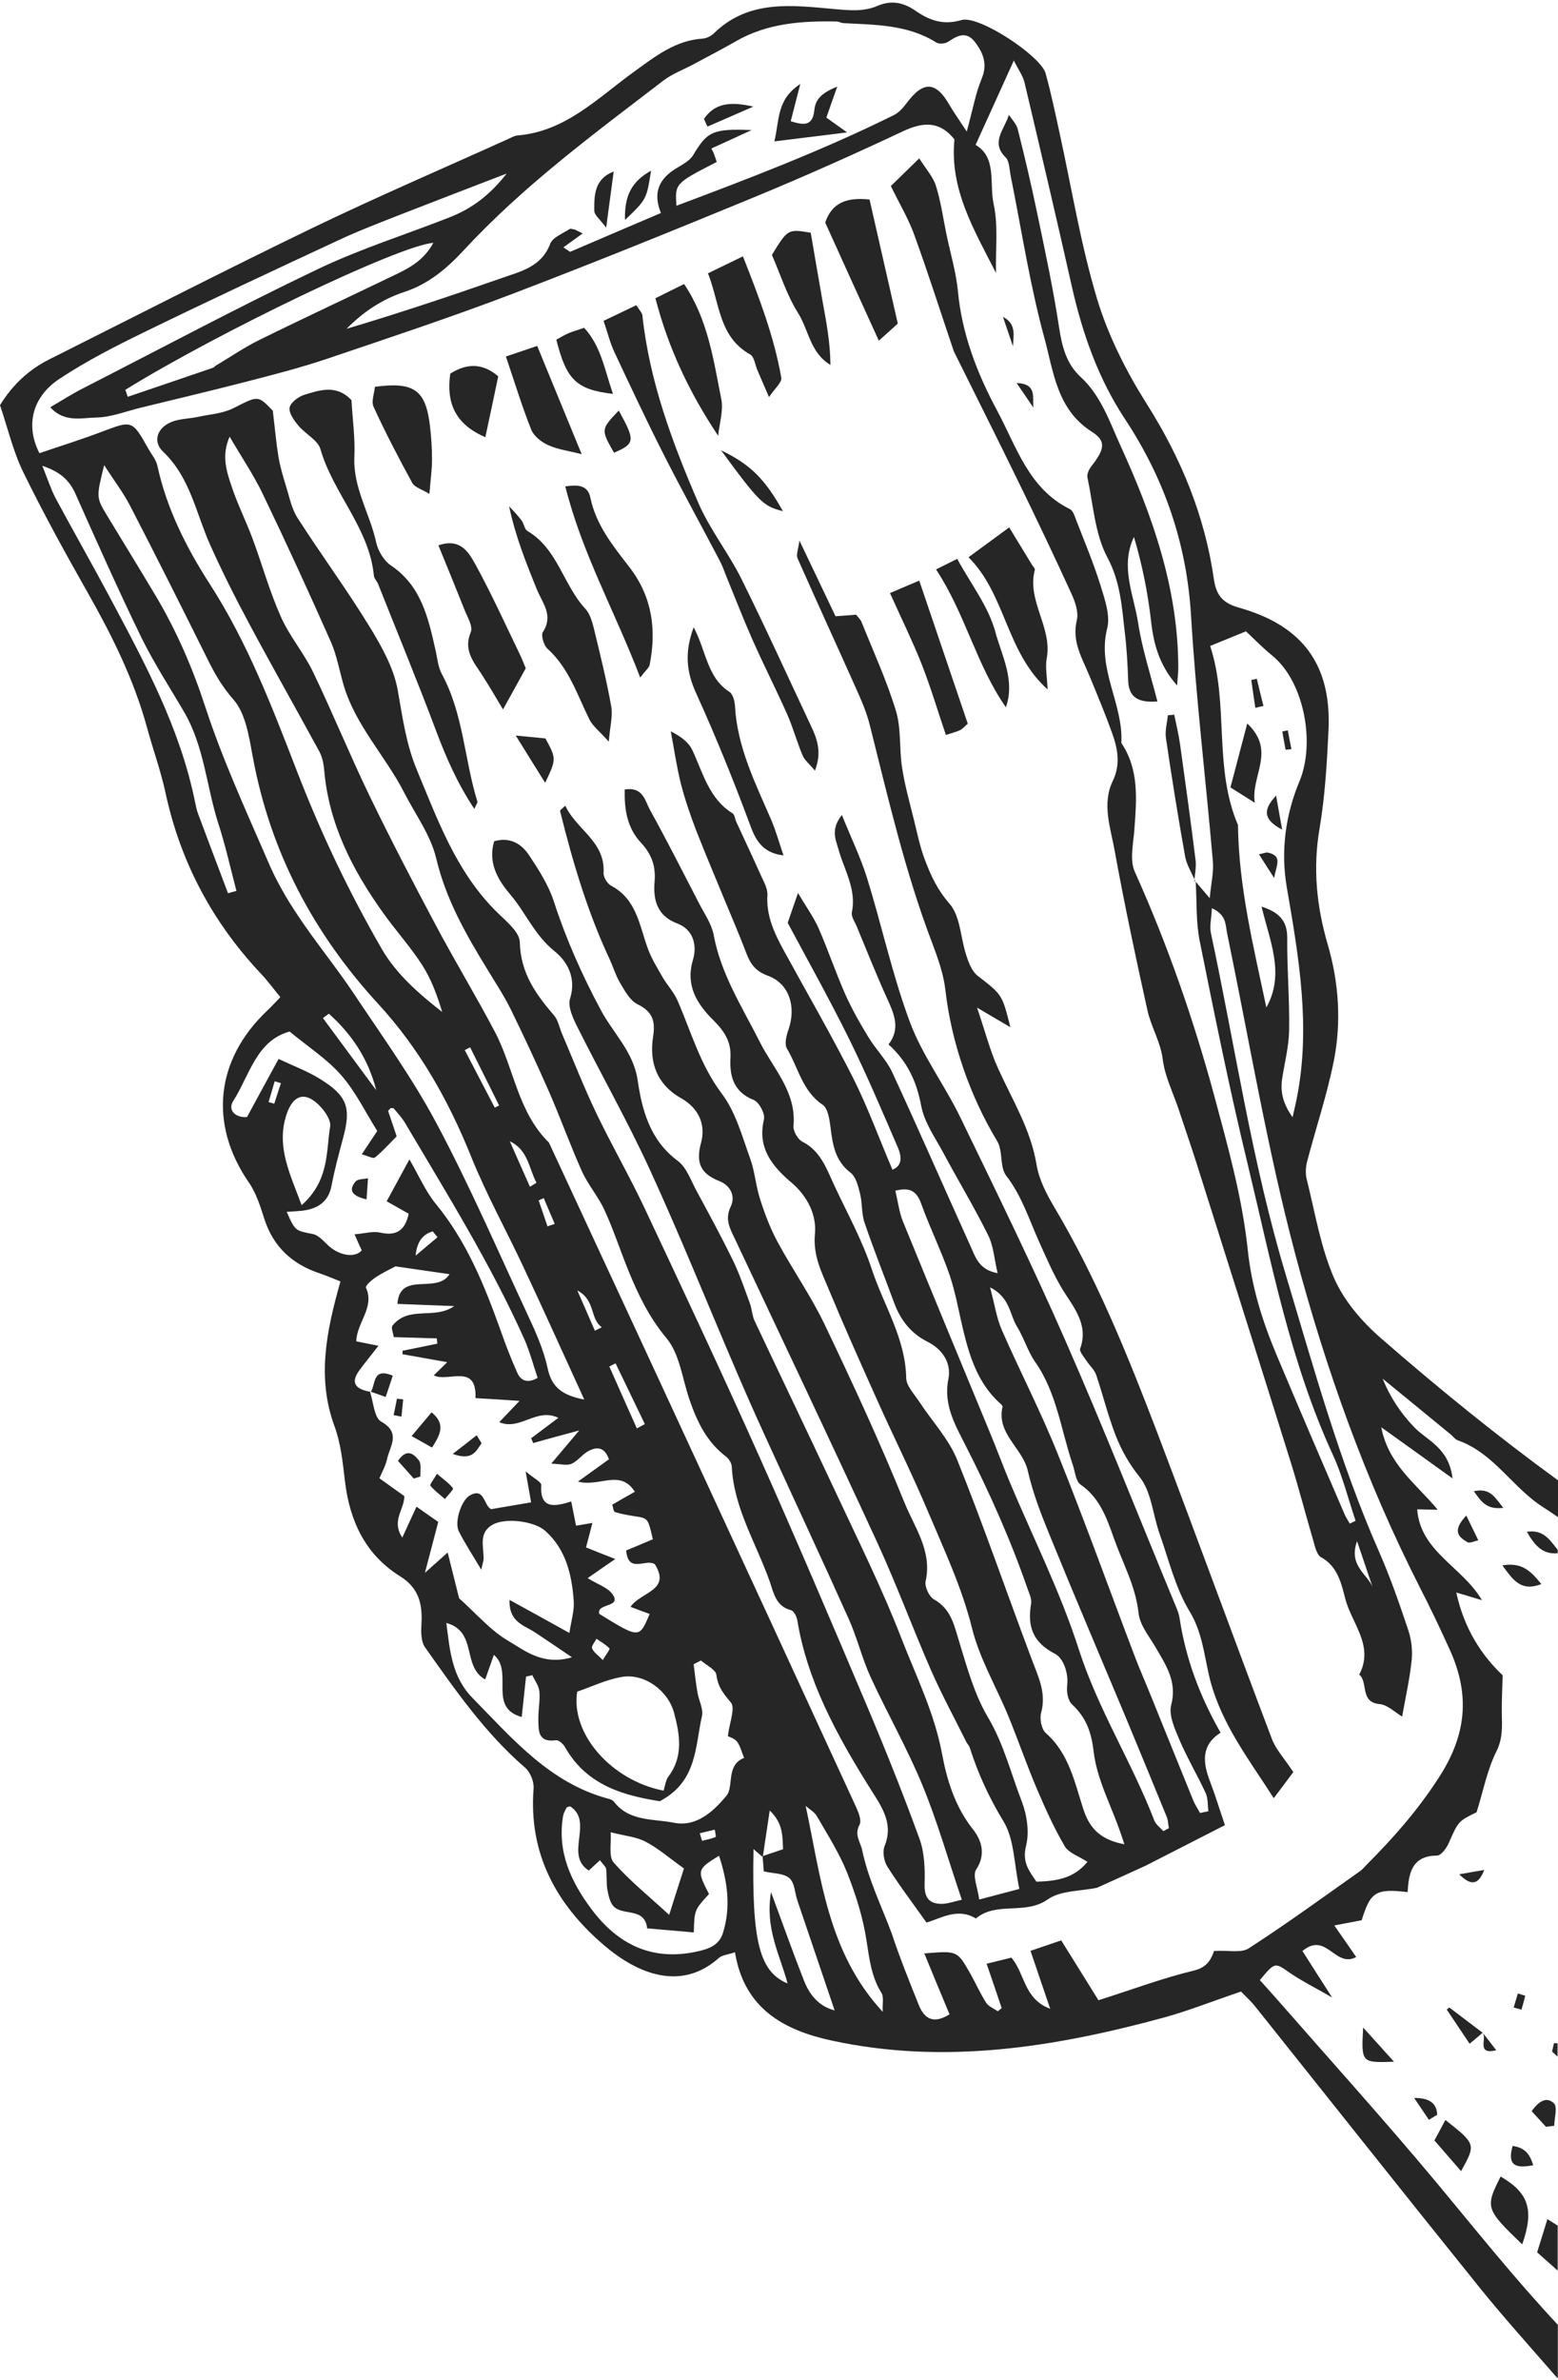<svg width="224" height="342" viewBox="0 0 224 342" fill="none" xmlns="http://www.w3.org/2000/svg">
<path d="M118.644 31.983C119.602 29.15 121.685 28.317 125.018 28.671C126.351 34.566 127.726 40.523 129.08 46.501C128.205 47.292 127.455 47.959 126.351 48.959C123.706 43.147 121.185 37.607 118.644 31.983Z" fill="#262626"/>
<path d="M68.633 115.175C68.695 115.363 68.445 115.633 68.195 116.238C65.758 112.572 64.113 108.801 62.655 104.906C60.009 97.866 57.135 90.909 54.364 83.931C54.198 83.514 53.823 83.16 53.761 82.765C53.115 75.912 47.928 70.954 46.075 64.56C45.7 63.227 43.867 62.352 42.867 61.123C42.263 60.394 41.492 59.311 41.638 58.561C41.784 57.832 42.908 56.999 43.762 56.728C46.012 56.04 48.387 55.228 50.532 57.498C50.699 60.373 51.074 63.018 50.949 65.643C50.74 70.1 53.198 73.829 54.094 77.974C54.364 79.182 55.198 80.578 56.218 81.265C60.572 84.202 61.572 88.784 62.613 93.409C62.884 94.554 62.967 95.825 63.509 96.825C66.633 102.573 66.758 109.114 68.633 115.175Z" fill="#262626"/>
<path d="M59.28 69.413C57.322 65.83 55.427 62.206 53.719 58.477C53.344 57.686 53.823 56.519 53.906 55.582C59.53 54.832 61.217 56.04 61.821 61.227C62.009 62.81 62.113 64.435 62.113 66.038C62.113 67.476 61.905 68.892 61.738 70.975C60.655 70.308 59.634 70.038 59.28 69.413Z" fill="#262626"/>
<path d="M78.381 112.488C76.819 109.988 75.631 108.093 74.152 105.698C75.839 105.864 77.152 105.989 78.422 106.114C80.005 109.051 80.005 109.051 78.381 112.488Z" fill="#262626"/>
<path d="M68.404 81.202C70.716 85.43 72.716 89.846 74.819 94.2C75.194 94.991 75.486 95.824 75.59 96.033C74.153 98.636 73.153 100.449 72.32 101.948C71.507 100.594 70.403 98.678 69.216 96.845C68.008 95.012 66.613 93.367 67.696 90.805C68.029 89.992 67.154 88.597 66.737 87.513C65.55 84.514 64.321 81.535 63.03 78.369C66.258 77.245 67.446 79.473 68.404 81.202Z" fill="#262626"/>
<path d="M78.047 90.826C79.63 88.409 77.964 86.639 77.172 84.66C75.61 80.827 74.09 76.995 73.194 72.746C73.798 73.412 74.444 74.058 74.985 74.787C75.34 75.245 75.402 76.058 75.839 76.307C80.193 78.869 80.984 84.077 84.171 87.493C84.817 88.201 85.129 89.305 85.379 90.284C86.275 94.013 87.212 97.741 87.879 101.511C88.129 102.865 87.712 104.323 87.525 106.573C86.192 105.073 85.234 104.365 84.754 103.407C82.984 99.845 81.797 95.991 78.693 93.2C78.172 92.721 77.756 91.284 78.047 90.826Z" fill="#262626"/>
<path d="M78.839 63.976C77.86 63.539 76.756 62.685 76.381 61.748C75.028 58.352 73.965 54.853 72.736 51.229C74.257 50.708 75.465 50.312 77.235 49.708C79.422 55.02 81.422 59.873 83.63 65.268C81.693 64.768 80.151 64.581 78.839 63.976Z" fill="#262626"/>
<path d="M64.738 53.686C67.362 52.041 69.571 52.312 71.633 54.082C71.008 57.061 70.425 59.831 69.779 62.831C65.467 60.956 64.134 57.956 64.738 53.686Z" fill="#262626"/>
<path d="M88.275 65.059C86.379 61.706 86.379 61.706 88.962 58.998C91.357 63.331 91.316 63.747 88.275 65.059Z" fill="#262626"/>
<path d="M167.635 106.093C167.469 105.031 167.802 103.886 167.906 102.782C168.219 102.761 168.51 102.74 168.823 102.698C169.114 104.094 169.448 105.489 169.656 106.906C170.427 112.446 171.197 117.987 171.885 123.549C172.01 124.465 171.822 125.423 171.739 126.361C171.239 125.277 170.593 124.194 170.385 123.049C169.385 117.425 168.469 111.759 167.635 106.093Z" fill="#262626"/>
<path d="M148.597 58.602C147.889 57.561 147.18 56.519 146.16 55.041C149.243 55.145 148.347 57.269 148.597 58.602Z" fill="#262626"/>
<path d="M171.718 126.569C171.718 126.506 171.739 126.444 171.739 126.361C171.78 126.444 171.822 126.527 171.843 126.611C171.843 126.652 171.843 126.673 171.843 126.715C171.822 126.673 171.78 126.631 171.718 126.569C171.718 126.569 171.739 126.569 171.718 126.569Z" fill="#262626"/>
<path d="M79.985 48.812C80.527 48.521 81.131 48.146 81.756 47.875C82.422 47.604 83.13 47.396 83.984 47.105C86.421 49.75 86.9 53.062 88.129 56.603C82.839 55.978 81.443 54.582 79.985 48.812Z" fill="#262626"/>
<path d="M146.327 18.568C147.327 22.526 148.264 26.525 149.097 30.524C150.243 36.003 151.43 41.502 152.263 47.021C152.68 49.771 153.305 52.27 155.367 54.166C158.304 56.874 159.512 60.56 161.095 64.039C165.74 74.204 169.406 84.639 169.406 96.012C169.406 96.721 169.302 97.45 169.239 98.512C166.698 95.637 165.865 92.596 165.49 89.243C165.032 85.181 164.22 81.14 163.032 77.162C161.012 81.432 163.011 85.473 163.636 89.534C164.22 93.305 165.428 96.97 166.407 100.803C163.553 101.011 162.262 100.157 162.199 97.72C162.116 95.387 161.991 93.034 161.699 90.722C161.283 87.097 161.074 83.598 159.22 80.119C157.408 76.724 157.179 72.496 156.346 68.621C156.242 68.163 156.554 67.476 156.867 67.059C158.783 64.601 159.137 63.414 156.971 62.039C151.93 58.832 151.472 53.374 150.16 48.584C148.056 40.898 146.869 32.982 145.286 25.15C145.119 24.276 145.119 23.151 144.577 22.609C142.39 20.464 144.39 18.631 145.056 16.506C145.494 17.173 146.14 17.819 146.327 18.568Z" fill="#262626"/>
<path d="M84.88 71.516C85.692 75.432 88.108 78.411 90.441 81.431C93.753 85.68 94.419 90.43 93.399 95.554C93.336 95.928 92.92 96.22 92.045 97.366C88.421 87.868 83.692 79.557 81.276 69.892C83.088 69.642 84.505 69.683 84.88 71.516Z" fill="#262626"/>
<path d="M104.855 99.407C105.355 99.719 105.626 100.719 105.668 101.407C105.98 107.343 108.584 112.509 110.875 117.799C111.563 119.424 112.042 121.153 112.646 122.924C110.063 122.611 108.855 121.257 107.98 118.903C105.564 112.405 102.96 105.927 100.086 99.615C98.711 96.595 98.378 93.804 99.731 90.138C101.565 93.596 101.648 97.345 104.855 99.407Z" fill="#262626"/>
<path d="M145.639 49.771C145.16 48.355 144.681 46.938 144.202 45.542C146.16 46.522 145.702 48.209 145.639 49.771Z" fill="#262626"/>
<path d="M171.031 231.549C168.989 228.196 168.052 224.176 166.719 220.406C165.74 217.656 165.552 214.344 163.844 212.24C162.324 210.345 161.241 208.408 160.408 206.283C159.304 203.45 158.575 200.451 157.596 197.556C157.346 196.827 156.679 196.264 156.242 195.598C155.867 195.014 155.138 194.202 155.304 193.786C156.575 190.307 154.263 187.745 152.784 185.329C151.43 183.1 150.451 180.767 149.41 178.476C147.952 175.226 146.91 171.852 144.661 168.936C143.702 167.686 144.223 165.374 143.369 163.979C139.453 157.501 136.766 149.752 135.912 142.191C135.641 139.879 134.808 137.588 133.975 135.38C130.122 125.257 127.705 114.717 125.06 104.219C124.602 102.365 123.831 100.595 123.04 98.845C120.269 92.638 117.416 86.451 114.666 80.223C114.437 79.723 114.77 78.974 114.937 77.682C116.895 81.765 118.52 85.181 120.123 88.555C121.311 88.472 122.165 88.409 123.081 88.326C123.331 88.659 123.685 88.972 123.852 89.347C125.56 93.596 127.476 97.762 128.809 102.136C129.601 104.74 129.268 107.635 129.705 110.364C130.101 112.946 130.83 115.488 131.455 118.029C131.892 119.82 132.267 121.653 132.913 123.382C133.767 125.694 134.746 127.839 136.516 129.86C138.099 131.672 138.099 134.838 138.953 137.359C139.287 138.4 139.766 139.608 140.578 140.233C144.036 142.92 144.077 142.837 145.265 147.607C143.807 146.753 142.578 146.044 140.474 144.795C141.682 148.336 142.348 151.002 143.473 153.481C145.535 158.042 148.202 162.291 149.035 167.395C149.389 169.519 150.472 171.602 151.597 173.498C157.679 183.725 162.116 194.702 166.344 205.762C171.926 220.447 177.3 235.194 182.862 249.879C183.424 251.379 184.632 252.65 185.945 254.649C185.382 255.399 184.403 256.711 183.133 258.399C179.716 253.066 176.321 248.65 174.447 242.985C173.176 239.256 173.239 235.174 171.031 231.549Z" fill="#262626"/>
<path d="M139.245 80.078C141.39 78.495 143.161 77.203 145.098 75.787C146.369 77.87 147.368 79.495 148.347 81.119C148.493 81.369 148.826 81.682 148.785 81.869C147.598 86.347 151.326 90.159 150.493 94.596C150.264 95.825 150.534 97.158 150.618 99.074C144.598 93.659 144.64 85.452 139.245 80.078Z" fill="#262626"/>
<path d="M144.619 101.636C140.369 95.554 138.828 88.284 134.579 81.827C135.974 81.119 136.745 80.744 137.62 80.306C139.557 83.868 142.098 87.118 143.098 90.784C144.015 94.2 145.993 97.741 144.619 101.636Z" fill="#262626"/>
<path d="M106.583 83.16C110.062 90.159 113.291 97.283 116.623 104.365C117.498 106.218 118.186 108.114 117.165 110.738C116.373 109.78 115.686 109.259 115.394 108.551C114.582 106.656 114.04 104.615 113.207 102.719C111.603 99.095 109.791 95.554 108.187 91.929C106.875 88.972 105.709 85.951 104.48 82.952C104.146 82.139 103.876 81.306 103.459 80.536C100.793 75.453 98.023 70.433 95.419 65.309C92.961 60.456 90.649 55.54 88.337 50.604C87.712 49.291 87.379 47.854 86.775 46.105C88.441 45.313 89.941 44.605 91.482 43.855C91.94 44.584 92.315 44.938 92.357 45.313C93.378 54.832 96.689 63.685 100.439 72.35C102.105 76.162 104.75 79.473 106.583 83.16Z" fill="#262626"/>
<path d="M56.468 197.681C56.135 198.701 55.802 199.722 55.448 200.743C54.594 200.451 53.948 200.222 53.323 199.993C54.031 198.931 53.511 196.452 56.468 197.681Z" fill="#262626"/>
<path d="M53.324 199.993L53.303 200.014C53.303 200.014 53.178 199.93 53.199 199.951C53.24 199.972 53.282 199.972 53.324 199.993Z" fill="#262626"/>
<path d="M59.176 206.366C60.384 204.929 61.176 203.992 62.051 202.95C63.946 204.533 63.509 205.887 62.113 208.012C61.239 207.512 60.405 207.054 59.176 206.366Z" fill="#262626"/>
<path d="M68.528 206.241C68.757 206.616 69.007 207.012 69.237 207.387C68.466 208.47 67.966 209.97 65.091 208.928C66.57 207.783 67.549 207.033 68.528 206.241Z" fill="#262626"/>
<path d="M103.252 62.622C99.065 56.353 96.066 49.937 94.233 42.855C95.628 42.168 96.774 41.584 98.357 40.814C101.794 45.917 102.585 51.749 103.71 57.394C104.022 59.06 103.418 60.893 103.252 62.622Z" fill="#262626"/>
<path d="M112.562 73.454C109.75 72.746 109.167 72.204 103.668 64.705C107.917 66.747 110 68.871 112.562 73.454Z" fill="#262626"/>
<path d="M110.563 57.061C109.813 55.311 109.355 54.27 108.917 53.249C108.563 52.458 108.459 51.27 107.855 50.937C103.356 48.417 103.502 43.689 101.793 39.273C103.689 38.356 105.085 37.669 106.813 36.836C109.167 42.793 111.292 48.375 112.333 54.291C112.437 54.937 111.438 55.77 110.563 57.061Z" fill="#262626"/>
<path d="M138.057 104.906C137.557 105.156 136.995 105.281 135.995 105.614C134.787 102.073 133.787 98.657 132.475 95.345C131.183 92.096 129.621 88.93 127.955 85.222C129.58 84.535 130.6 84.097 132.162 83.431C134.558 90.471 136.849 97.22 139.14 103.99C138.703 104.365 138.432 104.719 138.057 104.906Z" fill="#262626"/>
<path d="M65.133 213.865C65.237 214.011 64.383 214.886 63.967 215.407C63.258 214.782 62.467 214.219 61.884 213.49C61.759 213.324 62.363 212.595 62.821 211.782C63.758 212.574 64.571 213.136 65.133 213.865Z" fill="#262626"/>
<path d="M114.728 44.959C113.104 42.377 112.166 39.336 110.979 36.628C113.27 32.899 113.27 32.899 116.561 33.441C117.186 37.023 117.707 40.19 118.269 43.335C118.811 46.292 119.373 49.271 119.394 52.437C116.478 50.708 116.27 47.397 114.728 44.959Z" fill="#262626"/>
<path d="M53.302 200.013C53.261 199.992 53.24 199.992 53.198 199.992C53.198 199.972 53.198 199.951 53.177 199.93L53.302 200.013Z" fill="#262626"/>
<path d="M216.001 224.947C218.875 224.447 220.146 225.842 221.604 227.634C218.667 228.758 217.563 227.071 216.001 224.947Z" fill="#262626"/>
<path d="M23.787 113.884C23.1 110.718 21.975 107.635 21.121 104.49C19.226 97.574 16.059 91.242 12.539 85.035C9.332 79.39 6.186 73.662 3.333 67.83C1.875 64.83 1.104 61.477 0 58.227C1.812 55.27 4.166 53.103 7.124 51.624C19.705 45.313 32.223 38.898 44.888 32.774C54.219 28.275 63.738 24.192 73.174 19.922C73.591 19.735 73.986 19.485 74.424 19.464C81.36 18.881 85.963 14.048 91.171 10.299C94.17 8.133 97.086 5.8 101.023 5.55C101.564 5.508 102.21 5.196 102.606 4.821C107.688 -0.178 114.041 0.78 120.165 1.321C122.29 1.509 124.227 1.675 126.164 0.842C128.122 0.009 129.851 0.322 131.601 1.53C133.559 2.884 135.558 3.675 138.224 2.884C140.724 2.134 149.639 8.049 150.326 10.528C151.118 13.382 151.722 16.277 152.347 19.151C154.096 27.108 155.388 35.19 157.741 42.98C159.345 48.292 161.97 53.458 164.948 58.165C169.864 65.955 173.239 74.204 174.53 83.264C174.905 85.868 176.113 86.764 178.3 87.368C187.319 89.951 191.444 95.575 191.006 104.927C190.777 109.655 190.506 114.404 189.715 119.07C188.736 124.798 189.298 130.277 190.902 135.755C192.506 141.254 192.86 146.878 191.777 152.418C190.798 157.313 189.194 162.083 187.923 166.936C187.715 167.749 187.673 168.707 187.882 169.498C189.069 174.248 189.861 179.184 191.777 183.6C193.193 186.87 195.776 189.89 198.505 192.265C206.732 199.43 215.189 206.304 224 212.72V218.01C223.354 217.573 222.709 217.115 222.042 216.698C217.501 213.886 214.835 208.804 209.586 206.971C209.19 206.825 208.919 206.408 208.565 206.117C205.316 203.45 202.046 200.784 198.796 198.118C199.859 200.784 201.4 203.076 203.275 205.033C205.17 207.033 208.315 207.991 208.836 212.449C205.108 209.762 202.108 207.616 198.588 205.096C199.63 210.449 203.525 213.136 206.712 216.948C205.295 216.927 204.524 216.906 203.754 216.885C204.212 222.988 210.253 225.134 213.065 229.946C211.711 229.529 210.773 229.258 209.378 228.842C210.503 234.07 213.044 237.902 216.043 240.735C215.981 242.964 215.897 244.589 215.918 246.192C215.96 248.088 216.085 249.796 215.127 251.712C213.794 254.399 213.231 257.461 212.294 260.419C209.607 261.731 209.669 261.752 208.274 264.877C207.961 265.606 207.17 266.647 206.607 266.647C202.983 266.647 202.525 269.23 202.379 271.896C197.817 271.354 197.026 271.854 195.776 275.937C194.61 276.166 193.443 276.374 191.839 276.687C193.131 278.541 194.131 279.957 194.985 281.228C191.923 282.852 190.715 277.499 187.257 280.353C188.652 282.561 190.006 284.665 191.527 287.039C189.277 285.727 187.278 284.748 185.445 283.498C183.278 281.998 183.341 281.894 181.133 284.54C181.925 285.414 182.716 286.289 183.487 287.164C191.173 295.954 199.005 304.619 206.482 313.576C212.231 320.491 217.835 327.511 223.979 334.072V341.758C223.854 341.633 223.708 341.508 223.583 341.362C219.897 337.113 216.126 332.947 212.606 328.573C201.837 315.201 191.173 301.745 180.466 288.331C179.842 287.539 179.05 286.852 178.425 286.185C174.363 287.56 170.906 288.935 167.365 289.914C151.659 294.184 135.787 296.746 119.561 293.225C112.729 291.747 107.001 288.664 105.668 280.54C104.626 280.894 103.814 280.936 103.335 281.373C97.919 286.185 91.691 283.665 86.88 279.561C80.006 273.708 75.986 266.418 76.715 257.024C76.798 256.024 76.236 254.649 75.486 254.004C69.716 249.025 65.425 242.818 61.093 236.694C60.51 235.861 60.53 234.445 60.593 233.341C60.76 230.508 60.218 228.196 57.552 226.529C52.532 223.405 50.282 218.593 49.595 212.845C49.282 210.199 49.012 207.471 48.116 205.013C45.533 198.056 46.908 191.328 48.949 184.142C47.949 183.746 46.929 183.308 45.887 182.954C41.992 181.642 39.305 179.163 38.014 175.185C37.431 173.373 36.847 171.456 35.785 169.936C30.015 161.562 30.953 152.293 38.43 145.211C38.972 144.711 39.451 144.17 40.305 143.295C39.347 142.108 38.493 140.962 37.535 139.941C30.515 132.484 25.933 123.861 23.787 113.884ZM7.978 71.558C10.56 76.37 13.268 81.098 15.83 85.91C20.829 95.283 25.891 104.635 28.036 115.217C28.161 115.8 28.265 116.383 28.474 116.925C29.89 120.737 31.348 124.548 32.786 128.36C33.181 128.235 33.598 128.131 33.994 128.027C33.14 124.778 32.411 121.466 31.369 118.279C29.682 112.967 29.349 107.218 26.453 102.282C24.37 98.72 22.1 95.241 20.288 91.534C16.997 84.764 13.935 77.89 10.873 71.017C9.998 69.059 8.748 67.83 6.082 66.934C6.874 68.892 7.311 70.288 7.978 71.558ZM140.161 6.029C138.932 4.425 137.641 5.112 136.308 6.008C135.891 6.279 135.017 6.362 134.621 6.112C130.476 3.508 125.81 3.571 121.207 3.321C120.915 3.3 120.644 3.113 120.353 3.092C115.291 2.988 110.334 3.321 105.814 5.925C103.814 7.07 101.752 8.133 99.711 9.237C98.273 10.007 96.69 10.59 95.42 11.549C85.442 19.193 75.298 26.65 66.717 35.919C64.28 38.544 61.634 40.814 58.114 41.96C54.948 43.001 52.199 44.834 49.824 47.25C57.385 45.001 64.8 42.522 72.195 39.939C74.924 38.981 77.861 38.335 79.11 35.023C79.464 34.107 80.902 33.565 81.881 32.92C82.047 32.816 82.38 32.961 82.63 32.982C83.005 33.17 83.38 33.357 83.776 33.544C82.859 34.211 81.922 34.878 81.006 35.544C81.318 35.752 81.651 35.982 81.964 36.19C86.276 34.336 90.587 32.503 95.024 30.608C93.795 27.587 94.837 25.608 97.294 24.15C98.148 23.63 99.19 23.088 99.669 22.276C101.669 18.922 102.439 18.464 108.063 18.693C105.522 19.86 103.897 20.609 102.273 21.338C102.439 21.672 102.585 21.901 102.668 22.172C102.814 22.547 102.939 22.922 103.043 23.276C97.044 26.358 97.044 26.358 97.253 29.566C107.876 25.588 118.353 21.568 128.455 16.569C129.205 16.214 129.83 15.506 130.351 14.819C132.725 11.611 134.537 11.674 136.475 15.027C137.079 16.069 137.766 17.027 138.995 18.901C139.891 15.61 140.286 13.34 141.161 11.257C141.994 9.216 141.37 7.591 140.161 6.029ZM62.301 34.898C57.385 35.252 31.203 47.854 18.017 56.02C18.142 56.353 18.247 56.686 18.372 57.019C22.454 55.624 26.558 54.249 30.661 52.833C30.786 52.791 30.869 52.624 30.994 52.562C33.14 51.291 35.202 49.854 37.451 48.771C44.054 45.521 50.74 42.418 57.385 39.21C59.301 38.273 61.093 37.127 62.301 34.898ZM182.904 94.2C181.57 93.117 180.383 91.888 179.133 90.721C177.821 91.263 176.363 91.846 173.989 92.825C176.738 101.178 174.426 110.239 177.988 118.55C178.092 127.485 180.237 136.088 182.07 144.774C184.778 139.921 182.549 135.234 181.383 130.277C183.924 131.11 185.091 132.318 185.07 134.817C185.028 139.254 185.424 143.67 185.341 148.107C185.299 150.398 184.695 152.689 184.341 154.98C184.07 156.855 184.403 158.521 185.84 160.542C186.153 159.125 186.34 158.417 186.465 157.709C188.465 147.523 186.736 137.525 185.007 127.506C184.112 122.278 184.82 117.091 186.819 112.301C189.152 106.739 187.486 97.907 182.904 94.2ZM132.1 288.122C132.913 290.122 134.225 290.892 136.516 289.455C135.329 286.622 134.142 283.748 132.892 280.707C137.62 280.311 137.62 280.311 139.432 283.477C140.245 284.894 140.89 286.393 141.765 287.768C142.119 288.33 142.869 288.601 143.452 289.018C143.64 288.872 143.827 288.726 144.015 288.56C143.327 286.518 142.64 284.477 141.849 282.186C143.265 281.832 144.348 281.582 145.41 281.311C147.389 283.602 147.16 287.227 150.993 288.664C149.93 285.539 149.076 283.04 148.16 280.332C149.639 279.832 150.993 279.374 152.576 278.832C154.284 281.582 155.971 284.269 157.929 287.435C162.657 285.935 167.094 284.269 171.656 283.165C173.697 282.686 174.197 281.332 174.551 280.353C176.571 280.228 178.446 280.686 179.529 279.978C184.986 276.458 190.235 272.625 195.547 268.876C195.901 268.626 196.193 268.251 196.505 267.938C200.338 264.106 203.816 260.148 206.837 255.482C210.877 249.275 211.357 243.568 208.482 237.153C207.087 234.07 205.628 231.008 204.087 228.008C196.318 212.74 190.59 196.66 186.215 180.184C182.195 165.041 179.612 149.481 176.426 134.109C176.176 132.859 176.342 131.464 174.238 130.506C174.176 131.964 173.884 133.068 174.093 134.067C177.592 150.398 179.987 166.957 184.82 183.038C188.861 196.514 192.589 210.074 198.276 222.988C199.879 226.634 201.192 230.425 202.462 234.216C202.921 235.569 203.108 237.152 202.962 238.569C202.691 241.193 202.108 243.776 201.588 246.672C200.546 246.047 199.505 244.984 198.359 244.88C195.464 244.609 196.755 241.777 195.422 240.631C197.609 236.507 194.339 233.299 193.422 229.758C192.86 227.613 192.36 225.113 189.944 223.78C189.34 223.447 189.069 222.301 188.84 221.468C187.715 217.656 186.736 213.824 185.549 210.033C181.07 195.681 176.509 181.35 171.989 167.02C171.176 164.479 170.302 161.958 169.468 159.438C168.677 157.063 167.49 154.71 167.177 152.272C166.865 149.69 165.49 147.565 164.969 145.17C163.282 137.567 161.657 129.922 160.262 122.257C159.679 118.966 158.387 115.55 159.991 112.217C161.137 109.864 160.699 107.572 159.887 105.323C158.887 102.532 157.741 99.803 156.617 97.074C155.554 94.512 154.076 92.159 154.825 89.097C155.096 87.93 154.555 86.41 154.013 85.243C151.555 79.869 149.014 74.537 146.41 69.204C143.369 62.956 140.245 56.769 137.162 50.541C137.099 50.416 137.058 50.271 137.016 50.125C135.162 44.647 133.413 39.148 131.434 33.711C130.601 31.42 129.33 29.295 128.08 26.733C129.039 25.796 130.372 24.505 132.163 22.755C133.163 24.338 134.163 25.421 134.558 26.692C135.266 28.92 135.579 31.274 136.058 33.586C136.62 36.336 137.454 39.064 137.724 41.855C138.308 48.042 140.495 53.666 143.369 59.019C146.16 64.206 147.889 70.225 153.826 73.162C154.263 73.37 154.492 74.12 154.7 74.662C155.929 77.849 157.262 80.994 158.262 84.243C158.866 86.201 159.658 88.493 159.179 90.326C157.7 96.179 161.532 101.178 161.22 106.76C163.803 110.614 163.407 114.904 163.095 119.195C162.949 121.237 162.386 123.59 163.157 125.277C167.844 135.692 171.593 146.44 174.572 157.438C176.53 164.708 178.592 172.06 179.383 179.497C179.946 184.933 181.487 189.807 183.528 194.681C186.736 202.305 190.006 209.908 193.277 217.51C193.485 218.01 193.797 218.468 194.068 218.948C194.339 218.802 194.63 218.677 194.901 218.531C193.818 215.365 193.027 212.074 191.631 209.054C185.507 195.744 182.799 181.455 179.404 167.374C176.821 156.73 174.655 145.982 172.489 135.234C171.926 132.464 172.093 129.548 171.906 126.694C172.405 127.277 172.926 127.902 173.926 129.068C174.134 126.86 174.509 125.319 174.384 123.819C173.364 112.03 171.947 100.261 171.239 88.451C170.614 78.078 167.406 68.788 161.72 60.185C157.929 54.436 155.659 48.021 154.138 41.314C151.93 31.482 149.618 21.672 147.306 11.882C147.077 10.903 146.431 10.049 145.765 8.695C143.765 13.111 142.078 16.818 140.266 20.818C143.369 22.651 142.203 26.358 142.869 29.379C143.536 32.441 143.119 35.752 143.203 39.231C140.036 33.024 136.516 27.192 137.224 20.026C135.079 17.36 132.725 17.506 129.788 18.881C122.706 22.213 115.562 25.4 108.334 28.379C96.857 33.107 85.359 37.773 73.778 42.189C64.925 45.563 55.927 48.542 46.95 51.583C43.159 52.853 39.284 53.853 35.389 54.853C30.39 56.145 25.349 57.332 20.33 58.561C18.163 59.081 16.018 59.956 13.851 59.998C11.748 60.04 9.248 60.769 7.228 58.519C8.977 57.498 10.435 56.561 11.956 55.79C23.162 50.062 34.264 44.126 45.617 38.71C51.74 35.773 58.281 33.732 64.634 31.232C67.758 30.003 70.362 28.129 72.841 24.942C67.321 27.067 62.488 28.92 57.677 30.795C54.657 31.982 51.594 33.149 48.658 34.523C39.389 38.835 30.14 43.147 20.954 47.625C16.705 49.687 12.456 51.854 8.519 54.457C4.52 57.123 3.687 61.269 5.666 65.122C8.665 64.101 11.685 63.164 14.643 62.039C19.017 60.394 18.997 60.331 21.371 64.56C21.808 65.33 22.433 66.059 22.621 66.892C23.954 73.079 26.787 78.682 30.14 83.889C35.577 92.304 39.118 101.574 42.68 110.78C46.116 119.674 50.157 128.173 54.886 136.359C56.968 139.962 60.218 142.795 63.571 145.42C62.842 142.962 61.968 140.629 60.655 138.608C58.989 136.025 56.885 133.713 55.094 131.193C50.636 124.965 47.22 118.3 46.596 110.489C46.512 109.635 46.304 108.697 45.887 107.947C42.575 101.865 39.159 95.845 35.889 89.742C33.869 85.972 31.931 82.14 30.182 78.224C28.161 73.683 27.328 68.58 23.433 64.893C21.933 63.456 22.579 61.519 24.579 60.664C25.745 60.165 27.141 60.185 28.411 59.915C30.119 59.54 31.973 59.435 33.494 58.686C37.097 56.873 37.035 56.728 39.222 59.019C39.555 61.81 39.722 63.726 40.034 65.643C40.284 67.08 40.701 68.517 41.138 69.913C41.617 71.454 41.93 73.121 42.784 74.433C46.137 79.661 49.824 84.66 53.073 89.951C54.823 92.804 56.594 95.929 57.177 99.136C57.885 103.094 58.364 106.885 59.968 110.718C62.926 117.821 65.509 124.986 71.028 130.651C72.445 132.13 74.715 133.797 74.736 135.421C74.84 139.858 77.069 142.899 79.694 145.961C80.235 146.607 80.402 147.565 80.735 148.377C82.36 152.189 83.88 156.063 85.651 159.792C87.879 164.458 90.483 168.957 92.691 173.643C98.294 185.558 103.897 197.493 109.271 209.533C114.52 221.28 119.561 233.132 124.581 244.984C127.268 251.337 129.851 257.774 132.205 264.252C132.913 266.21 132.996 268.522 132.934 270.646C132.871 272.542 133.454 273.542 135.287 273.583C136.245 273.604 137.224 273.208 138.287 273C136.35 267.314 134.787 261.773 132.6 256.482C130.413 251.192 127.56 246.192 125.164 240.985C123.935 238.298 123.248 235.361 122.04 232.674C118.103 223.884 114.02 215.177 110.021 206.408C108.542 203.18 107.105 199.93 105.71 196.66C101.627 187.141 97.773 177.539 93.462 168.144C90.254 161.146 86.442 154.439 83.005 147.565C82.38 146.315 81.589 144.628 81.964 143.482C82.901 140.504 81.526 138.129 79.735 136.692C76.861 134.401 75.569 131.11 73.32 128.485C71.466 126.319 70.154 123.861 71.049 120.882C73.445 120.216 75.049 121.341 76.132 122.986C77.506 125.069 78.902 127.256 79.652 129.61C81.401 134.984 83.672 140.066 86.338 145.065C88.109 148.419 91.066 151.106 91.671 155.189C92.316 159.584 93.462 163.854 97.44 166.811C98.752 167.79 99.377 169.748 100.231 171.29C101.981 174.518 103.731 177.747 105.355 181.059C106.313 183.038 107.022 185.141 107.792 187.224C108.105 188.057 108.126 188.995 108.48 189.786C112.271 197.826 116.124 205.825 119.894 213.886C123.206 220.989 126.726 228.029 129.559 235.32C131.684 240.798 134.329 246.088 135.433 251.983C136.141 255.795 137.308 259.628 139.891 262.877C141.057 264.356 141.828 266.418 140.349 268.647C139.786 269.501 140.557 271.209 140.786 272.958C143.057 272.354 144.702 271.938 146.556 271.438C145.785 267.855 145.848 264.293 144.265 261.71C142.203 258.315 140.62 254.878 139.432 251.15C139.349 250.879 139.12 250.65 138.974 250.4C137.266 246.963 135.433 243.589 133.892 240.089C131.226 234.007 128.934 227.758 126.164 221.739C119.415 207.096 112.5 192.536 105.626 177.955C104.918 176.476 104.189 175.185 105.064 173.373C105.793 171.852 104.98 170.332 103.439 169.728C100.731 168.665 100.002 167.103 100.794 164.208C101.502 161.625 100.46 159.25 97.961 157.834C94.441 155.855 93.316 152.689 93.899 148.961C94.253 146.69 93.816 145.378 91.671 144.316C90.629 143.816 89.879 142.483 89.233 141.379C88.546 140.254 88.171 138.962 87.609 137.754C84.443 130.964 82.318 123.799 80.527 116.55C80.485 116.404 80.902 116.154 81.276 115.779C82.839 119.195 87.046 120.924 86.775 125.423C86.734 126.027 87.317 126.985 87.859 127.277C91.483 129.173 91.9 132.859 93.087 136.15C93.608 137.65 94.462 139.025 95.253 140.4C95.899 141.545 96.878 142.545 97.399 143.753C99.377 148.273 100.669 153.043 103.772 157.147C105.772 159.792 106.689 163.27 107.855 166.478C108.542 168.374 108.667 170.477 109.313 172.415C109.98 174.497 110.771 176.58 111.813 178.497C113.979 182.496 116.624 186.266 118.582 190.37C122.602 198.785 126.518 207.241 130.017 215.865C131.455 219.447 134.058 222.864 133.079 227.217C132.913 227.988 133.579 229.425 134.267 229.821C136.808 231.237 137.204 233.653 137.953 236.069C139.078 239.735 140.12 243.547 142.057 246.797C144.327 250.629 145.348 254.858 146.91 258.878C147.66 260.836 148.014 263.293 147.514 265.272C146.931 267.626 147.972 268.855 149.014 270.396C151.909 270.313 154.388 269.938 156.346 267.543C155.096 266.73 153.638 266.272 153.076 265.293C151.513 262.627 150.243 259.794 149.035 256.961C147.598 253.566 146.389 250.067 144.994 246.651C143.244 242.402 140.828 238.34 139.745 233.945C138.287 228.092 135.746 222.718 133.434 217.24C131.142 211.803 128.497 206.512 126.081 201.118C123.727 195.869 121.373 190.619 119.165 185.308C118.124 182.788 116.874 180.434 117.166 177.309C117.416 174.685 116.187 171.977 113.791 169.936C111.125 167.686 108.834 164.999 109.834 160.875C110.042 160.063 109.146 158.375 108.355 158.063C105.46 156.897 104.876 154.647 105.022 151.981C105.147 149.69 104.126 148.148 102.543 146.586C100.231 144.274 98.523 141.649 99.627 137.942C100.252 135.838 99.69 133.588 97.399 132.714C94.441 131.61 93.899 129.277 94.108 126.736C94.316 124.444 93.67 122.736 92.17 121.112C90.15 118.966 89.754 116.321 89.817 113.446C92.462 113.03 92.733 115.071 93.42 116.321C95.899 120.799 98.211 125.382 100.565 129.922C101.314 131.36 102.314 132.797 102.606 134.338C103.647 139.983 106.709 144.711 109.23 149.71C111.167 153.564 114.541 156.917 114.083 161.812C114.02 162.521 114.687 163.708 115.333 164.041C117.978 165.374 118.832 167.936 119.936 170.311C121.811 174.331 123.998 178.268 125.372 182.475C127.08 187.62 130.184 192.307 130.288 198.014C130.309 199.16 131.434 200.305 132.142 201.388C133.975 204.2 136.391 206.742 137.62 209.783C141.432 219.239 144.744 228.904 148.347 238.465C149.285 240.964 150.472 243.297 149.68 246.151C149.451 247.005 149.743 248.484 150.347 249.025C153.701 251.962 154.513 256.149 155.763 260.002C156.742 263.002 158.491 264.418 161.657 265.022C161.366 264.127 161.178 263.585 160.991 263.044C159.658 259.273 157.7 255.607 157.242 251.733C156.908 248.838 156.138 246.797 154.117 244.901C153.534 244.36 153.326 243.11 153.43 242.235C153.659 240.319 152.826 238.256 151.722 237.673C148.514 236.028 147.681 233.757 148.243 230.466C148.368 229.8 147.993 229.029 147.743 228.321C145.285 221.218 142.224 214.386 138.808 207.679C137.391 204.888 135.6 201.867 136.35 198.181C136.808 195.931 135.579 193.911 133.309 192.786C130.955 191.598 129.455 189.661 128.559 187.224C127.143 183.392 125.622 179.58 124.31 175.726C123.852 174.435 123.998 172.935 123.665 171.581C123.394 170.498 123.081 169.123 122.29 168.519C120.019 166.77 119.707 164.416 119.394 161.896C119.249 160.792 119.02 159.25 118.27 158.75C115.333 156.772 114.77 153.397 113.146 150.689C112.75 150.044 113.062 148.794 113.375 147.919C114.479 144.691 113.521 141.337 110.354 140.191C108.292 139.441 107.73 138.129 107.105 136.463C106.272 134.276 105.335 132.11 104.439 129.943C102.981 126.402 101.481 122.882 100.086 119.32C99.252 117.133 98.482 114.904 97.898 112.634C97.274 110.155 96.919 107.614 96.44 105.094C97.898 105.823 99.023 106.677 99.544 107.802C101.085 111.093 101.939 114.779 105.335 116.883C105.626 117.071 105.668 117.675 105.855 118.091C107.022 120.632 108.23 123.174 109.375 125.736C109.792 126.673 110.396 127.694 110.334 128.631C110.146 131.589 111.333 134.088 112.667 136.546C115.999 142.628 119.478 148.648 122.623 154.834C124.768 159.105 126.414 163.645 128.309 168.082C129.788 167.52 129.622 166.124 129.08 164.874C126.831 159.667 124.623 154.46 122.123 149.377C119.249 143.566 116.083 137.9 113.25 132.609C113.75 131.151 114.125 130.068 114.729 128.319C115.958 130.402 116.999 131.818 117.686 133.38C119.061 136.505 120.144 139.754 121.519 142.858C122.477 145.003 123.644 147.065 124.873 149.065C125.914 150.794 127.435 152.272 128.289 154.105C132.121 162.396 135.787 170.79 139.557 179.122C140.266 180.684 140.765 182.475 143.432 182.954C142.953 180.955 142.848 179.038 142.057 177.476C140.078 173.477 137.766 169.665 135.662 165.728C134.475 163.52 132.913 161.333 132.455 158.959C131.809 155.48 130.497 152.564 127.747 150.085C129.413 147.919 128.643 145.919 127.685 143.795C126.081 140.296 124.664 136.713 123.185 133.151C122.915 132.484 122.352 131.714 122.477 131.11C123.165 127.798 121.394 125.048 120.561 122.091C120.144 120.632 119.394 119.195 121.04 117.112C122.394 120.487 123.748 123.236 124.644 126.131C126.789 133.026 128.309 140.15 130.83 146.898C132.621 151.689 135.829 155.938 138.078 160.583C143.244 171.227 148.452 181.871 153.201 192.702C158.679 205.179 163.678 217.844 168.885 230.425C169.177 231.112 169.489 231.799 169.593 232.528C170.468 238.277 172.447 243.651 175.488 248.984C172.593 250.837 172.968 253.379 173.989 256.045C174.718 257.94 175.301 259.898 176.113 262.273C172.031 264.356 168.365 266.23 164.699 268.105C164.532 268.188 157.804 271.25 157.721 271.271C155.304 271.771 152.472 271.646 150.618 272.958C147.368 275.229 143.286 273.187 140.307 275.687C137.704 274.083 135.287 275.666 133.204 276.27C131.163 273.396 129.268 270.896 127.58 268.23C127.081 267.439 126.851 266.085 127.185 265.272C128.372 262.356 127.081 260.107 125.622 257.815C119.915 248.838 116.02 241.235 114.625 232.799C114.541 232.278 114.125 231.487 113.729 231.383C111.563 230.841 111.229 228.904 110.688 227.321C108.771 221.843 105.522 216.802 105.21 210.762C105.189 210.262 104.793 209.616 104.376 209.304C101.627 207.221 100.231 204.325 99.148 201.18C98.107 198.16 97.732 194.577 95.816 192.286C93.316 189.286 91.754 186.037 90.337 182.558C89.171 179.684 88.213 176.726 86.921 173.914C86.026 171.956 84.568 170.29 83.672 168.332C82.006 164.624 80.631 160.771 79.006 157.042C77.236 153.001 75.361 148.981 73.424 145.024C72.445 143.045 71.216 141.191 70.07 139.296C66.988 134.276 64.113 129.235 62.718 123.361C61.926 120.008 59.697 117.008 58.093 113.863C55.406 108.635 51.157 104.302 49.428 98.532C48.803 96.429 48.449 94.242 47.574 92.242C44.429 85.139 41.18 78.057 37.805 71.037C36.493 68.288 34.764 65.747 33.015 62.747C31.806 65.476 32.577 67.746 33.306 69.913C34.139 72.433 35.348 74.829 36.285 77.328C37.681 81.077 38.743 84.952 40.367 88.597C41.596 91.388 43.658 93.783 44.992 96.533C47.804 102.386 50.261 108.406 53.073 114.238C56.094 120.487 59.301 126.652 62.572 132.797C65.342 138.025 68.425 143.087 71.174 148.315C73.903 153.522 74.445 159.813 78.923 164.187C85.776 178.955 92.65 193.723 99.481 208.512C107.376 225.571 115.249 242.631 123.102 259.711C123.456 260.481 123.894 261.627 123.581 262.21C122.79 263.668 123.685 264.627 123.956 265.855C124.831 270.042 126.706 273.833 128.184 277.77C129.351 281.29 130.726 284.706 132.1 288.122ZM195.11 221.468C193.839 224.967 196.609 226.217 197.338 228.05C196.672 226.092 196.005 224.134 195.11 221.468ZM168.385 245.026C169.26 241.693 167.677 239.36 166.219 236.84C165.282 235.215 163.886 233.57 163.699 231.82C163.282 227.925 161.407 224.613 160.158 221.072C159.137 218.198 158.137 215.24 155.346 213.324C154.68 212.865 154.575 211.532 154.263 210.574C152.555 205.575 151.972 200.201 148.826 195.702C147.743 194.161 147.223 192.244 146.223 190.64C145.16 188.932 145.244 186.433 142.349 184.996C143.015 187.495 143.286 189.411 144.036 191.119C146.639 197.056 149.639 202.846 152.055 208.866C155.971 218.593 159.512 228.467 163.24 238.256C163.928 240.048 164.719 241.818 165.428 243.589C167.49 248.65 169.51 253.712 171.572 258.753C171.822 259.357 172.218 259.919 172.53 260.523C172.926 260.44 173.343 260.357 173.738 260.273C173.614 259.378 173.697 258.399 173.322 257.607C172.135 255.066 170.697 252.629 169.593 250.067C168.906 248.442 168.01 246.484 168.385 245.026ZM167.74 261.065C165.782 256.274 163.803 251.483 161.824 246.713C158.241 238.152 154.596 229.633 151.097 221.051C149.805 217.906 148.535 214.719 147.785 211.407C147.056 208.075 143.223 206.054 144.14 202.138C144.182 201.972 143.807 201.68 143.598 201.492C140.661 198.743 139.453 195.119 138.537 191.349C137.87 188.62 137.412 185.829 136.516 183.183C135.329 179.726 133.683 176.435 132.455 172.998C131.746 170.998 130.663 170.623 128.726 171.102C129.122 172.748 129.288 174.268 129.851 175.601C133.975 185.704 138.162 195.785 142.328 205.867C143.286 208.179 144.161 210.532 145.119 212.845C148.493 220.885 152.451 228.737 155.096 236.986C157.866 245.63 162.741 253.233 165.969 261.627C166.198 262.19 166.802 262.627 167.261 263.127C167.531 262.981 167.802 262.835 168.052 262.71C167.948 262.169 167.948 261.565 167.74 261.065ZM66.821 150.898C68.258 153.647 69.695 156.418 71.132 159.167C71.341 159.063 71.549 158.959 71.757 158.855C70.362 156.063 68.987 153.272 67.592 150.502C67.342 150.627 67.092 150.773 66.821 150.898ZM73.299 163.999C74.257 166.187 75.236 168.374 76.194 170.54C76.507 170.352 76.798 170.165 77.131 169.957C76.028 167.895 75.944 165.249 73.299 163.999ZM77.444 172.498C77.861 173.748 78.298 174.997 78.715 176.226C79.069 176.101 79.402 175.997 79.756 175.872C79.235 174.643 78.694 173.414 78.173 172.165C77.923 172.269 77.673 172.394 77.444 172.498ZM83.005 185.433C84.005 187.724 84.776 189.474 85.526 191.224C85.859 191.057 86.192 190.89 86.525 190.724C84.776 189.495 85.671 186.87 83.005 185.433ZM87.609 196.368C88.921 199.326 90.233 202.305 91.566 205.263C91.941 205.054 92.337 204.846 92.712 204.638C91.316 201.722 89.9 198.826 88.504 195.91C88.213 196.056 87.9 196.202 87.609 196.368ZM82.984 243.089C82.026 249.171 87.921 255.857 95.399 257.315C95.628 256.649 95.691 255.857 96.086 255.316C98.273 252.4 97.753 249.296 96.919 246.151C96.086 242.985 92.712 240.444 89.463 240.964C87.192 241.339 85.067 242.381 82.984 243.089ZM87.63 236.882C87.109 236.319 86.401 235.944 85.755 235.486C85.526 235.965 84.984 236.548 85.13 236.882C85.359 237.444 86.005 237.861 86.671 238.548C87.13 237.757 87.734 236.986 87.63 236.882ZM126.726 286.373C125.268 284.04 124.998 281.498 124.581 278.853C124.081 275.541 123.04 272.271 121.811 269.147C120.686 266.314 118.999 263.668 117.457 261.002C117.124 260.398 116.395 260.002 115.833 259.503C118.061 269.876 118.999 280.54 126.914 289.101C126.851 287.956 127.101 286.956 126.726 286.373ZM113.229 285.019C112.167 280.978 109.959 277.166 110.854 271.896C112.625 276.666 114.041 280.686 115.604 284.644C116.562 287.081 118.082 288.393 119.999 288.893C118.228 283.686 116.437 278.395 114.645 273.104C114.27 272 114.25 270.521 113.479 269.876C112.646 269.167 111.167 269.23 109.813 268.917C109.771 268.272 109.709 267.584 109.646 266.835C109.646 266.855 109.667 266.855 109.667 266.855C109.667 266.814 109.688 266.772 109.688 266.71C110.604 266.397 111.521 266.085 112.583 265.731C112.479 263.835 112.625 262.044 110.667 260.169C110.271 262.794 109.98 264.752 109.688 266.71C109.667 266.71 109.646 266.73 109.625 266.73C109.625 266.772 109.625 266.793 109.625 266.835C109.25 266.522 108.896 266.189 108.334 265.71C108.084 279.02 109.188 283.331 113.229 285.019ZM85.109 274.437C88.9 279.457 93.795 281.832 100.19 280.436C101.856 280.082 103.377 279.561 103.939 277.77C105.105 274.041 104.606 270.396 103.377 266.668C100.211 268.605 100.169 268.772 101.939 272.167C99.836 274.458 99.836 274.458 99.752 277.687C97.336 277.478 95.191 277.291 93.045 277.103C92.712 274.083 89.65 275.312 88.275 274C87.713 273.458 87.505 272.458 87.338 271.625C87.15 270.625 87.275 269.584 87.15 268.584C87.109 268.23 86.692 267.918 86.255 267.314C85.692 267.834 85.213 268.272 84.651 268.792C81.089 266.543 85.422 261.794 81.964 259.565C81.714 259.648 81.506 259.669 81.464 259.753C81.276 260.127 81.047 260.502 80.964 260.919C80.069 266.105 82.11 270.459 85.109 274.437ZM102.772 262.919C102.064 263.085 101.335 263.273 100.606 263.439C100.71 263.793 100.835 264.148 100.939 264.522C101.585 264.356 102.273 264.231 102.877 263.981C102.981 263.918 102.814 263.273 102.772 262.919ZM88.234 267.647C90.483 270.209 93.17 272.375 96.211 275.166C97.065 272.438 97.669 270.563 98.336 268.501C96.149 266.939 94.587 265.564 92.816 264.647C91.462 263.939 89.817 263.814 87.796 263.293C87.9 264.981 87.484 266.814 88.234 267.647ZM67.925 243.985C73.715 249.879 79.089 256.274 87.567 258.503C87.838 258.565 88.15 258.732 88.317 258.961C90.525 261.773 93.92 261.336 96.857 261.919C100.169 262.606 102.627 260.211 104.418 258.086C105.564 256.732 104.314 253.67 106.98 252.608C106.647 251.816 106.459 250.942 105.98 250.296C105.605 249.796 104.835 249.588 104.647 249.484C104.876 247.526 105.751 245.463 105.085 244.651C104.022 243.381 103.21 242.402 103.002 240.694C102.918 239.923 101.564 239.298 100.773 238.611C100.419 238.798 100.086 238.965 99.731 239.152C99.898 240.506 100.044 241.86 100.273 243.193C100.461 244.359 101.169 245.588 100.919 246.63C99.919 250.983 100.273 255.982 94.857 258.836C89.817 258.024 84.38 256.649 81.214 251.025C80.964 250.588 80.318 250.025 79.944 250.067C77.298 250.463 77.423 248.63 77.402 247.005C77.381 245.672 77.673 244.339 77.548 243.047C77.465 242.235 76.882 241.485 76.527 240.714C76.236 240.798 75.923 240.86 75.632 240.923C75.424 242.86 75.215 244.797 75.007 246.734C70.07 245.359 73.903 240.256 71.008 237.798C70.508 239.194 70.154 240.256 69.758 241.339C66.363 239.444 68.696 234.465 64.176 233.216C64.675 237.236 64.988 240.985 67.925 243.985ZM53.198 199.993C53.698 201.492 53.782 203.7 54.802 204.284C57.698 205.908 56.052 207.804 55.656 209.637C55.448 210.616 54.927 211.532 54.552 212.428C55.886 213.386 57.073 214.24 58.135 214.99C58.135 216.948 56.219 218.531 57.843 220.947C58.614 219.239 59.197 217.989 59.885 216.511C61.072 217.344 61.989 217.989 63.009 218.698C62.426 220.926 61.884 222.988 61.093 226.009C62.53 224.738 63.197 224.134 64.363 223.093C65.029 225.738 65.571 227.946 66.009 229.675C68.508 231.903 70.508 234.278 73.028 235.757C75.465 237.194 78.027 239.381 82.235 238.152C80.068 236.673 78.506 235.632 76.944 234.59C75.403 233.549 73.153 233.153 73.257 229.904C76.257 231.549 78.944 233.028 81.86 234.653C82.131 232.882 82.589 231.445 82.485 230.029C82.214 226.3 81.381 222.676 78.423 220.01C76.798 218.552 72.674 218.073 70.862 219.073C68.82 220.197 69.508 222.114 69.529 223.842C69.55 224.259 69.383 224.655 69.195 225.571C67.966 223.488 66.862 221.822 65.967 220.052C65.3 218.698 66.321 215.615 67.529 214.907C69.674 213.657 69.529 216.344 70.612 216.865C72.57 216.531 74.424 216.219 76.361 215.886C76.111 214.511 75.923 213.386 75.569 211.428C76.819 212.49 77.84 212.969 77.819 213.386C77.59 216.948 79.798 216.49 82.131 215.761C82.401 217.156 82.61 218.198 82.818 219.239C83.755 219.073 84.401 218.968 85.172 218.843C84.818 220.239 84.526 221.322 84.255 222.364C85.672 222.926 86.838 223.405 88.463 224.03C86.817 225.155 85.859 225.821 84.484 226.779C85.984 227.696 87.317 228.113 88.004 229.008C89.546 231.07 85.755 230.3 86.151 231.904C91.92 235.465 91.92 235.465 93.399 231.924C92.566 231.612 91.733 231.32 90.65 230.904C92.129 228.737 96.524 228.571 94.149 224.78C92.92 223.905 90.317 226.217 90.025 222.801C91.275 222.28 92.587 221.739 93.858 221.197C93.17 218.156 93.17 218.177 91.275 217.885C90.317 217.739 89.338 217.573 88.421 217.281C88.192 217.198 88.15 216.573 88.025 216.219C89.171 215.552 90.212 214.969 91.275 214.365C89.15 211.053 86.276 213.719 83.089 212.907C85.005 211.532 86.296 210.595 87.546 209.699C86.9 207.845 85.734 207.908 84.609 208.512C83.714 208.991 83.068 209.949 82.172 210.345C81.506 210.637 80.589 210.366 79.256 210.324C80.756 208.554 81.693 207.429 83.276 205.554C80.339 206.346 78.485 206.846 76.652 207.366C76.569 207.137 76.465 206.908 76.361 206.679C77.548 205.783 78.756 204.888 80.277 203.742C77.111 202.222 74.799 205.638 71.778 204.367C72.799 203.284 73.591 202.471 74.694 201.305C72.195 201.138 70.299 201.013 68.362 200.909C68.571 195.827 64.425 198.68 62.363 197.639C62.947 197.077 63.342 196.681 64.3 195.744C61.801 195.306 59.843 194.952 57.864 194.598C57.864 194.431 57.885 194.265 57.885 194.098C59.551 193.765 61.218 193.431 62.884 193.077C62.843 192.827 62.822 192.577 62.801 192.327C60.801 192.265 58.802 192.203 56.614 192.14C56.531 191.536 56.198 190.786 56.427 190.495C58.781 187.537 62.468 189.703 65.3 187.683C62.593 187.578 59.885 187.474 57.135 187.37C57.489 182.579 62.78 186.037 64.634 183.1C61.884 182.704 59.468 182.35 56.864 181.975C56.073 182.392 55.011 182.892 54.032 183.537C53.448 183.912 52.49 184.787 52.615 185.037C53.907 187.87 51.303 190.015 51.22 192.744C52.261 192.952 53.136 193.14 54.407 193.39C53.365 194.744 52.532 195.744 51.761 196.785C50.199 198.826 51.282 199.639 53.198 199.993ZM62.905 177.789C62.676 177.497 62.447 177.226 62.218 176.955C60.76 177.351 59.926 178.497 59.76 180.434C60.801 179.559 61.843 178.663 62.905 177.789ZM43.367 173.185C47.387 169.603 46.866 165.458 47.47 161.875C47.679 160.646 45.741 158.23 44.304 157.73C42.284 157.022 41.346 159.375 40.951 161C39.93 165.208 41.763 168.853 43.367 173.185ZM39.43 158.605C39.743 157.605 40.076 156.626 40.388 155.647C40.097 155.563 39.784 155.459 39.493 155.376C39.201 156.376 38.909 157.376 38.618 158.375C38.889 158.438 39.159 158.521 39.43 158.605ZM33.535 158.209C32.702 159.521 33.827 160.646 35.514 160.521C37.035 157.709 38.493 155.022 40.055 152.168C42.263 153.21 44.242 153.939 46.012 155.043C49.949 157.48 50.511 159.188 49.324 163.541C48.72 165.812 48.095 168.103 47.658 170.415C47.262 172.456 46.012 173.477 44.117 173.873C43.2 174.06 42.242 174.06 41.221 174.143C42.45 176.935 42.471 176.83 44.971 177.33C45.825 177.497 46.554 178.393 47.262 179.038C48.845 180.455 51.032 180.788 52.011 179.684C51.782 179.205 51.553 178.684 50.97 177.372C52.469 177.247 53.615 176.893 54.657 177.122C57.093 177.684 58.26 176.705 58.76 174.414C57.656 173.789 56.594 173.185 55.594 172.623C56.739 170.498 57.718 168.707 58.864 166.603C60.176 168.853 61.155 171.165 62.676 173.019C67.092 178.393 69.633 184.662 71.945 191.099C72.674 193.182 73.465 195.264 74.382 197.285C74.944 198.535 75.986 198.764 77.298 197.993C76.632 196.035 76.153 194.16 75.382 192.432C70.529 181.6 64.259 171.561 58.239 161.375C57.802 160.625 57.177 159.959 56.614 159.292C56.552 159.209 56.323 159.23 56.177 159.25C56.073 159.271 56.01 159.417 55.802 159.646C56.198 160.792 56.594 162.021 57.031 163.291C55.969 164.354 55.011 165.437 53.907 166.332C53.678 166.541 52.928 166.124 52.011 165.874C52.907 164.52 53.573 163.52 54.24 162.521C52.511 159.771 51.115 156.855 49.053 154.501C47.012 152.168 44.283 150.419 41.638 148.232C36.847 149.544 35.889 154.522 33.535 158.209ZM54.094 156.667C52.969 152.189 50.574 148.606 47.283 145.67C47.012 145.878 46.72 146.086 46.429 146.294C48.97 149.752 51.532 153.189 54.094 156.667ZM42.888 131.651C45.429 135.463 48.366 139.025 50.907 142.837C55.011 148.981 59.343 155.001 62.801 161.5C67.529 170.373 71.528 179.622 75.778 188.745C76.965 191.286 78.152 193.911 78.735 196.618C79.339 199.451 80.943 200.513 84.005 201.118C80.985 194.535 78.215 188.37 75.34 182.246C72.841 176.893 69.945 171.686 67.737 166.207C64.488 158.126 60.301 150.71 54.427 144.316C45.075 134.151 38.868 122.445 36.347 108.781C35.806 105.885 35.327 102.511 33.535 100.49C31.848 98.574 30.765 96.616 29.703 94.45C26.078 87.16 22.433 79.89 18.705 72.683C17.726 70.788 16.414 69.08 14.976 66.851C13.831 71.475 13.81 71.475 15.455 74.183C17.747 77.974 20.08 81.744 22.35 85.556C25.391 90.659 27.703 96.012 29.557 101.699C31.994 109.135 35.285 116.3 38.41 123.507C39.597 126.361 41.159 129.089 42.888 131.651Z" fill="#262626"/>
<path d="M219.292 286.789C219.125 287.456 218.938 288.122 218.75 288.789C218.376 288.685 218.001 288.58 217.626 288.476C217.834 287.81 218.021 287.122 218.23 286.456C218.584 286.581 218.938 286.685 219.292 286.789Z" fill="#262626"/>
<path d="M210.982 221.614C209.836 220.926 208.628 220.093 210.815 217.781C211.544 219.302 212.044 220.322 212.544 221.343C212.002 221.447 211.315 221.801 210.982 221.614Z" fill="#262626"/>
<path d="M218.854 322.512C213.585 317.45 213.501 317.221 215.751 312.764C219.771 315.117 220.604 317.513 218.854 322.512Z" fill="#262626"/>
<path d="M223.416 302.245C223.958 302.765 223.479 304.369 223.458 305.473C223.062 305.515 222.667 305.577 222.271 305.619C221.625 304.911 220.979 304.203 220.209 303.369C221.146 302.078 222.271 301.161 223.416 302.245Z" fill="#262626"/>
<path d="M217.48 308.368C219.251 308.618 219.959 309.556 220.438 311.139C217.73 311.68 216.71 311.055 217.48 308.368Z" fill="#262626"/>
<path d="M195.984 291.351C197.338 292.85 198.692 294.35 200.42 296.266C195.713 296.433 195.713 296.433 195.984 291.351Z" fill="#262626"/>
<path d="M223.416 293.601C223.583 293.601 223.77 293.621 223.937 293.621V295.538C223.666 295.288 223.416 295.038 223.145 294.809C223.25 294.392 223.333 293.996 223.416 293.601Z" fill="#262626"/>
<path d="M209.794 269.334C211.377 269.063 212.377 268.876 213.397 268.709C212.647 270.625 211.689 271.229 209.794 269.334Z" fill="#262626"/>
<path d="M219.522 220.114C222.021 219.739 222.896 221.447 223.958 222.697V223.197C221.813 223.405 220.667 222.114 219.522 220.114Z" fill="#262626"/>
<path d="M222.479 318.887C223.063 319.242 223.542 319.554 223.958 319.825V326.282C222.896 325.345 222.063 324.595 221 323.657C221.48 322.137 221.959 320.575 222.479 318.887Z" fill="#262626"/>
<path d="M203.316 301.474C205.419 301.453 206.586 302.182 206.628 303.89C206.232 304.119 205.836 304.369 205.44 304.619C204.732 303.578 204.024 302.536 203.316 301.474Z" fill="#262626"/>
<path d="M211.293 293.684C210.148 291.976 209.065 290.372 208.002 288.768C208.127 288.664 208.252 288.581 208.377 288.477C209.981 289.685 211.585 290.914 213.189 292.122C213.814 292.934 214.46 293.746 215.126 294.621C212.189 295.329 213.835 292.913 213.168 292.101C212.627 292.58 212.085 293.017 211.293 293.684Z" fill="#262626"/>
<path d="M211.898 214.282C214.335 213.782 214.898 215.199 216.147 216.677C213.731 216.969 212.981 215.803 211.898 214.282Z" fill="#262626"/>
<path d="M207.815 304.64C212.21 308.118 212.21 308.118 210.065 311.992C208.753 310.472 207.544 309.097 206.232 307.577C206.732 306.66 207.19 305.806 207.815 304.64Z" fill="#262626"/>
<path d="M52.907 169.311C52.844 170.29 52.782 171.269 52.698 172.352C50.636 171.873 50.053 171.06 51.115 169.79C51.449 169.394 52.302 169.457 52.907 169.311Z" fill="#262626"/>
<path d="M180.404 115.363C178.946 114.425 177.988 113.842 176.905 113.155C177.675 110.239 178.404 107.448 179.321 103.969C183.529 107.927 179.8 111.468 180.404 115.363Z" fill="#262626"/>
<path d="M60.218 209.845C60.614 210.366 60.405 211.386 60.447 212.178C60.135 212.261 59.822 212.365 59.489 212.469C58.718 211.595 57.947 210.741 57.218 209.928C58.531 207.991 59.551 209.012 60.218 209.845Z" fill="#262626"/>
<path d="M179.904 97.72C180.154 97.657 180.425 97.595 180.695 97.532C181.008 98.845 181.32 100.136 181.654 101.448C181.258 101.532 180.862 101.615 180.487 101.719C180.279 100.386 180.091 99.053 179.904 97.72Z" fill="#262626"/>
<path d="M183.466 114.321C183.695 115.654 183.945 116.987 184.341 119.216C181.05 117.508 182.07 115.883 183.466 114.321Z" fill="#262626"/>
<path d="M184.361 105.115C184.631 105.052 184.881 105.01 185.152 104.948C185.319 105.844 185.486 106.76 185.673 107.656C185.402 107.677 185.111 107.718 184.84 107.739C184.673 106.864 184.507 105.989 184.361 105.115Z" fill="#262626"/>
<path d="M183.194 126.173C182.299 124.778 181.715 123.882 181.007 122.757C181.611 122.653 182.007 122.445 182.34 122.528C184.465 123.028 183.465 124.361 183.194 126.173Z" fill="#262626"/>
<path d="M57.967 201.096C57.884 201.93 57.801 202.742 57.718 203.575C57.343 203.492 56.968 203.429 56.593 203.346C56.759 202.554 56.926 201.784 57.072 200.992C57.363 201.013 57.655 201.055 57.967 201.096Z" fill="#262626"/>
<path d="M89.858 31.607C89.754 27.983 90.92 26.025 93.607 24.525C92.962 28.629 92.962 28.649 89.858 31.607Z" fill="#262626"/>
<path d="M115.061 12.069C114.499 14.236 114.124 15.694 113.686 17.422C115.478 17.964 116.832 18.235 117.082 15.819C117.228 14.402 117.936 13.423 120.373 12.444C119.623 14.548 119.227 15.714 118.811 16.902C119.623 17.485 120.269 17.943 121.789 19.026C117.852 19.505 114.77 19.901 111.333 20.318C112.083 17.235 111.624 14.319 115.061 12.069Z" fill="#262626"/>
<path d="M85.442 30.295C85.421 28.066 85.442 25.712 88.233 24.65C87.9 27.191 87.588 29.503 87.15 32.711C86.317 31.566 85.463 30.941 85.442 30.295Z" fill="#262626"/>
<path d="M101.21 17.089C102.731 14.881 104.855 14.527 108.313 15.318C105.564 16.506 103.647 17.36 101.71 18.193C101.543 17.818 101.377 17.443 101.21 17.089Z" fill="#262626"/>
</svg>
